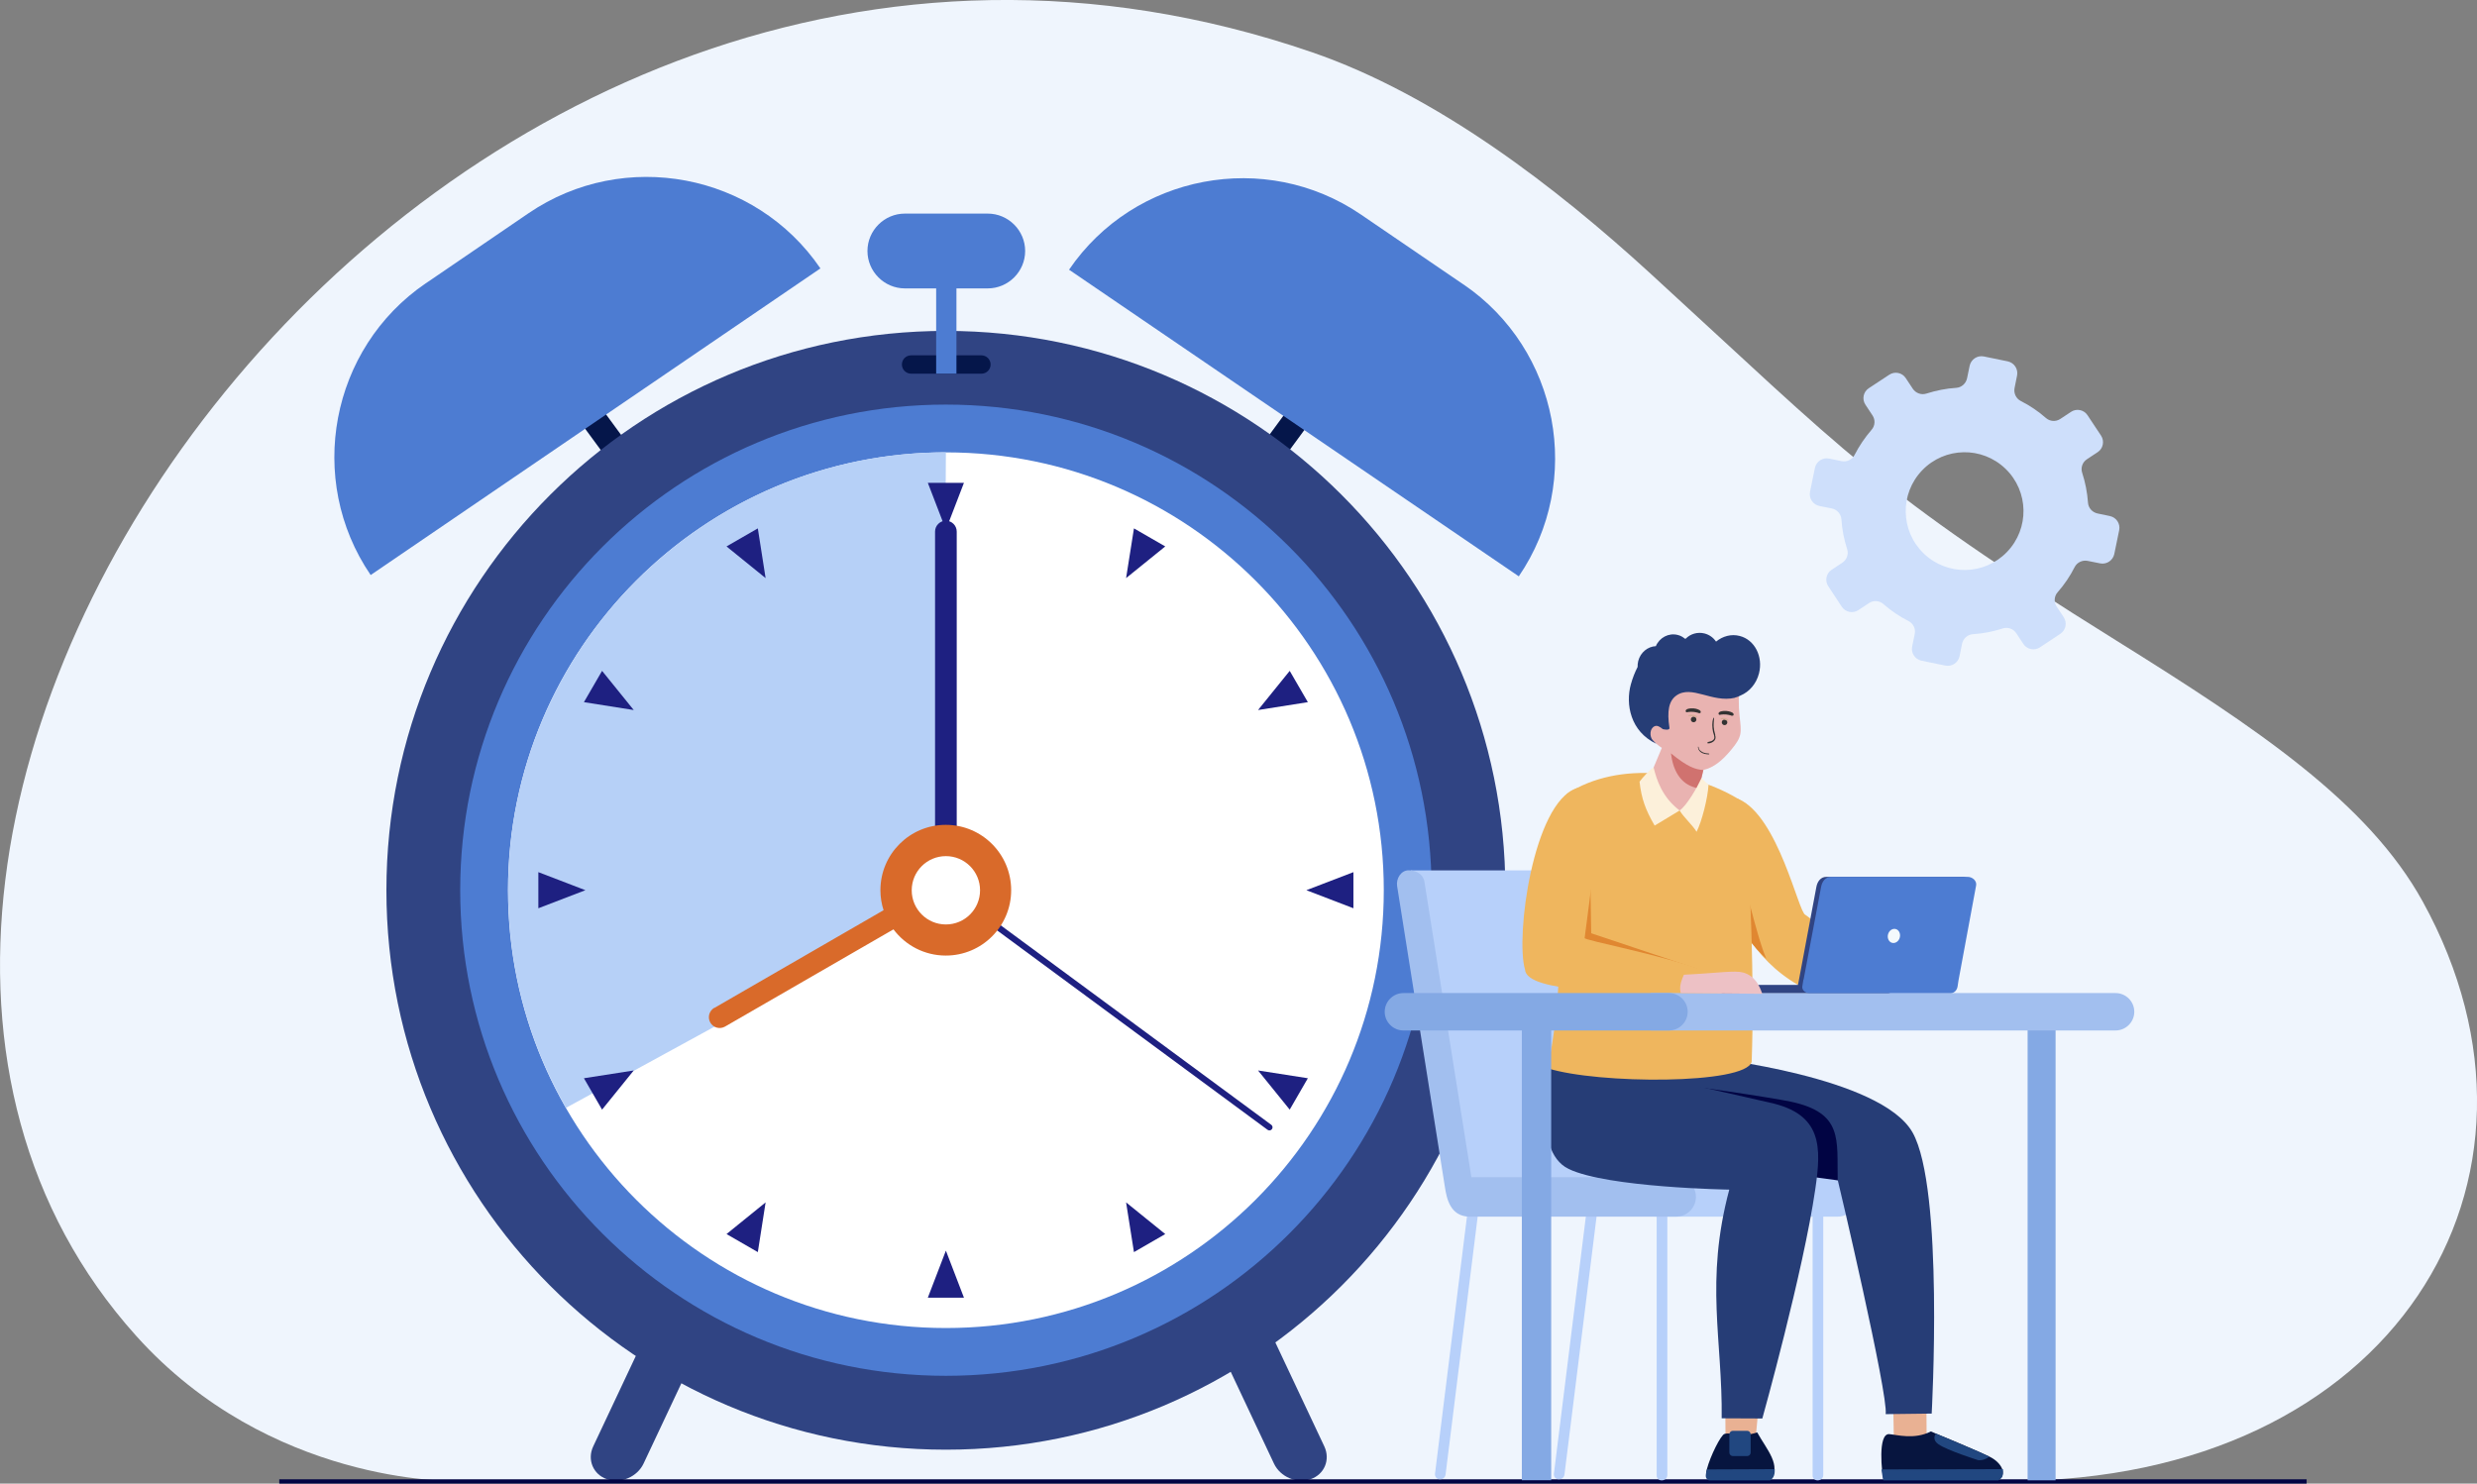 <?xml version="1.0" encoding="UTF-8"?>
<svg xmlns="http://www.w3.org/2000/svg" xmlns:xlink="http://www.w3.org/1999/xlink" viewBox="0 0 267.5 160.24">
  <rect x="0" y="0" width="267.5" height="160.24" fill="#808080" stroke="none"/>
  <defs>
    <style>
      .cls-1 {
        fill: url(#linear-gradient);
      }

      .cls-2 {
        clip-path: url(#clippath);
      }

      .cls-3, .cls-4 {
        fill: #010443;
      }

      .cls-5, .cls-6 {
        fill: #84a9e4;
      }

      .cls-7 {
        fill: #333;
      }

      .cls-8 {
        fill: #d5ad96;
        mix-blend-mode: multiply;
      }

      .cls-9 {
        clip-rule: evenodd;
        fill: none;
      }

      .cls-10 {
        clip-path: url(#clippath-1);
      }

      .cls-11 {
        fill: url(#linear-gradient-2);
      }

      .cls-12 {
        fill: #263d76;
      }

      .cls-12, .cls-13, .cls-14, .cls-15, .cls-16, .cls-17, .cls-18, .cls-19, .cls-20, .cls-21, .cls-22, .cls-23, .cls-6, .cls-24, .cls-25, .cls-26, .cls-27, .cls-28, .cls-29, .cls-30, .cls-31, .cls-32, .cls-4, .cls-33 {
        fill-rule: evenodd;
      }

      .cls-13 {
        fill: #4d7cd2;
      }

      .cls-14 {
        fill: #a2bfef;
      }

      .cls-15 {
        fill: #07153f;
      }

      .cls-16 {
        fill: #214780;
      }

      .cls-17 {
        fill: #1e2081;
      }

      .cls-18 {
        fill: #e08731;
      }

      .cls-19 {
        fill: #cedffb;
      }

      .cls-20 {
        fill: #d0726f;
      }

      .cls-21 {
        fill: #d96a2a;
      }

      .cls-22 {
        fill: #304483;
      }

      .cls-23 {
        fill: #b7d0fa;
      }

      .cls-24 {
        fill: #b6d0f7;
      }

      .cls-25 {
        fill: #efb65e;
      }

      .cls-26 {
        fill: #eff5fd;
      }

      .cls-27 {
        fill: #e9b193;
      }

      .cls-28 {
        fill: #e9b3b1;
      }

      .cls-29 {
        fill: #fff;
      }

      .cls-30 {
        fill: #f4f9fc;
      }

      .cls-31 {
        fill: #fcf0da;
      }

      .cls-32 {
        fill: #edc1c5;
      }

      .cls-33 {
        fill: #05164a;
      }

      .cls-34 {
        isolation: isolate;
      }
    </style>
    <clipPath id="clippath">
      <polygon class="cls-9" points="51.83 30.85 54.07 29.27 69.21 49.88 66.97 51.45 51.83 30.85"/>
    </clipPath>
    <linearGradient id="linear-gradient" x1="62.24" y1="42.08" x2="55.29" y2="35.14" gradientUnits="userSpaceOnUse">
      <stop offset="0" stop-color="#05164a"/>
      <stop offset=".52" stop-color="#2a5b9f"/>
      <stop offset="1" stop-color="#4f9ef3"/>
    </linearGradient>
    <clipPath id="clippath-1">
      <polygon class="cls-9" points="152.22 30.99 149.98 29.41 134.84 50.02 137.08 51.59 152.22 30.99"/>
    </clipPath>
    <linearGradient id="linear-gradient-2" x1="141.81" y1="42.22" x2="148.76" y2="35.28" xlink:href="#linear-gradient"/>
  </defs>
  <g class="cls-34">
    <g id="Layer_2" data-name="Layer 2">
      <g id="Layer_1-2" data-name="Layer 1">
        <path class="cls-26" d="m141.65,5.63c13.55,4.65,26.43,14.62,36.58,23.91,21.13,19.35,24.28,23.42,50.34,39.66,15.19,9.47,27.17,17.47,33.07,28.18,16.58,30.08-3.17,62.57-44.54,62.57H48.92s-19.78.41-34.22-15.67C-34.23,89.8,46.92-26.91,141.65,5.63"/>
        <g class="cls-2">
          <rect class="cls-1" x="51.83" y="29.27" width="17.37" height="22.18"/>
        </g>
        <g class="cls-10">
          <rect class="cls-11" x="134.84" y="29.41" width="17.37" height="22.18"/>
        </g>
        <path class="cls-13" d="m158.05,30.73l-11.08-7.56c-10.31-7.03-24.49-4.35-31.52,5.96l48.57,33.12c7.03-10.31,4.35-24.49-5.96-31.52"/>
        <path class="cls-22" d="m102.15,35.74c33.37,0,60.42,27.05,60.42,60.42s-27.05,60.42-60.42,60.42-60.42-27.05-60.42-60.42,27.05-60.42,60.42-60.42"/>
        <path class="cls-13" d="m102.15,43.7c28.97,0,52.45,23.48,52.45,52.45s-23.48,52.45-52.45,52.45-52.45-23.48-52.45-52.45,23.48-52.45,52.45-52.45"/>
        <path class="cls-29" d="m102.15,48.86c26.12,0,47.29,21.17,47.29,47.29s-21.17,47.29-47.29,47.29-47.29-21.17-47.29-47.29,21.17-47.29,47.29-47.29"/>
        <path class="cls-24" d="m102.15,48.86l-.06,10.71,1.23,32.2-1.98,5.82-2.62,1.51-37.6,20.56c-.3-.5-.05-.08-.33-.59-3.77-6.79-5.92-14.61-5.92-22.93,0-25.84,20.73-46.85,46.47-47.28.63-.01.19-.02.81,0"/>
        <path class="cls-17" d="m103.32,57.41v39.39h-2.34v-39.39c0-.64.53-1.17,1.17-1.17h0c.64,0,1.17.53,1.17,1.17"/>
        <path class="cls-17" d="m136.89,122.03l-35.26-26,.4-.54,35.26,26c.15.11.18.32.07.47h0c-.11.15-.32.18-.47.07"/>
        <path class="cls-21" d="m77.14,108.87l18.28-10.56c-.22-.68-.34-1.41-.34-2.16,0-3.9,3.16-7.06,7.06-7.06s7.06,3.16,7.06,7.06-3.16,7.06-7.06,7.06c-2.31,0-4.36-1.11-5.65-2.83l-18.19,10.5c-.56.32-1.27.13-1.59-.43h0c-.32-.56-.13-1.27.43-1.6"/>
        <polygon class="cls-17" points="68.44 76.69 63.06 75.84 65.02 72.46 68.44 76.69"/>
        <polygon class="cls-17" points="135.86 115.62 141.24 116.46 139.28 119.85 135.86 115.62"/>
        <polygon class="cls-17" points="82.68 62.44 78.46 59.02 81.84 57.07 82.68 62.44"/>
        <polygon class="cls-17" points="121.61 129.87 125.84 133.29 122.46 135.24 121.61 129.87"/>
        <polygon class="cls-17" points="135.86 76.69 139.28 72.46 141.24 75.84 135.86 76.69"/>
        <polygon class="cls-17" points="68.44 115.62 65.02 119.85 63.06 116.46 68.44 115.62"/>
        <polygon class="cls-17" points="121.61 62.44 122.46 57.07 125.84 59.02 121.61 62.44"/>
        <polygon class="cls-17" points="82.68 129.87 81.84 135.24 78.46 133.29 82.68 129.87"/>
        <polygon class="cls-17" points="141.08 96.15 146.16 94.2 146.16 98.1 141.08 96.15"/>
        <polygon class="cls-17" points="63.22 96.15 58.14 98.1 58.14 94.2 63.22 96.15"/>
        <polygon class="cls-17" points="102.15 57.22 100.2 52.15 104.1 52.15 102.15 57.22"/>
        <polygon class="cls-17" points="102.15 135.08 104.1 140.16 100.2 140.16 102.15 135.08"/>
        <path class="cls-13" d="m46,30.59l11.08-7.56c10.31-7.03,24.49-4.35,31.52,5.96l-48.57,33.12c-7.03-10.31-4.35-24.49,5.96-31.52"/>
        <path class="cls-33" d="m98.39,38.38h7.6c.54,0,.99.44.99.99s-.44.99-.99.99h-7.6c-.54,0-.99-.44-.99-.99s.44-.99.99-.99"/>
        <path class="cls-22" d="m70.73,142.08l5.44,1.84-6.67,14.16c-.68,1.44-2.45,2.2-3.95,1.69h0c-1.49-.51-2.16-2.1-1.49-3.54l6.67-14.16Z"/>
        <path class="cls-22" d="m136.35,142.08l-5.44,1.84,6.67,14.16c.68,1.44,2.45,2.2,3.95,1.69h0c1.49-.51,2.16-2.1,1.49-3.54l-6.67-14.16Z"/>
        <path class="cls-29" d="m102.15,92.47c2.04,0,3.69,1.65,3.69,3.69s-1.65,3.69-3.69,3.69-3.69-1.65-3.69-3.69,1.65-3.69,3.69-3.69"/>
        <path class="cls-13" d="m97.71,23.07h8.96c2.22,0,4.04,1.82,4.04,4.04s-1.82,4.04-4.04,4.04h-3.38v9.2h-2.19v-9.2h-3.38c-2.22,0-4.04-1.82-4.04-4.04s1.82-4.04,4.04-4.04"/>
        <rect class="cls-3" x="30.16" y="159.78" width="218.94" height=".46"/>
        <path class="cls-23" d="m158.52,130.69l1.13.15-3.54,28.44c-.04.31-.33.53-.64.49h-.06c-.28-.04-.47-.3-.44-.58l3.54-28.5Z"/>
        <path class="cls-23" d="m178.92,130.65h1.14v28.67c0,.31-.26.57-.57.57h-.07c-.28,0-.51-.23-.51-.51v-28.73Z"/>
        <path class="cls-23" d="m195.76,130.65h1.14v28.67c0,.31-.26.57-.57.57h-.07c-.28,0-.51-.23-.51-.51v-28.73Z"/>
        <path class="cls-23" d="m171.36,130.69l1.13.15-3.54,28.44c-.04.31-.33.53-.64.49h-.06c-.28-.04-.47-.3-.44-.58l3.54-28.5Z"/>
        <path class="cls-25" d="m185.63,94.19c1.49,4.75,3.67,9.37,8.55,12.19,4.29,1.1,13.18.8,12.92-.25-.24-.97-1.73-1.75-2.54-1.24-.89.55-9.49-6.05-9.59-6.08-.73-.17-2.91-10.69-7.25-12.52-.49-.4-3.31,5.52-2.09,7.9"/>
        <path class="cls-18" d="m187.94,100.03c.25.44,1.19,2.07,2.82,3.53-.94-1.96-2.93-10.47-2.93-10.47l.1,6.94Z"/>
        <path class="cls-23" d="m178.88,127.15h19.58c1.17,0,2.13.96,2.13,2.13h0c0,1.17-.96,2.13-2.13,2.13h-19.58c-1.17,0-2.13-.96-2.13-2.13h0c0-1.17.96-2.13,2.13-2.13"/>
        <path class="cls-23" d="m172.29,94.01h-19.94l5.01,33.22,19.94.02h0c.08,0,.16,0,.23-.02h0c.82,0,1.37-.9,1.24-1.71l-4.78-30.27c-.13-.81-.89-1.24-1.71-1.24h0Z"/>
        <path class="cls-14" d="m153.83,95.25l5.07,31.9h22.12c1.17,0,2.13.96,2.13,2.13s-.96,2.13-2.13,2.13h-22.29c-2.13,0-2.5-1.99-2.69-3.2l-5.16-32.5c-.13-.81.42-1.71,1.24-1.71h0c.82,0,1.58.43,1.71,1.24"/>
        <polygon class="cls-27" points="208.07 156.03 208.04 151.88 204.46 151.98 204.54 156.23 208.07 156.03"/>
        <path class="cls-12" d="m176.65,115.77l7.97-1.51s18.49,2.02,21.92,8.05c3.42,6.03,2.07,30.37,2.07,30.37l-4.97.06c.32-2-5.15-25.26-5.17-25.26l-20.84-7.42-.98-4.3Z"/>
        <path class="cls-4" d="m176.65,115.77l2.8,1.26c2.3.04,12.28,1.6,13.95,1.96,5.67,1.22,4.97,4.1,5.06,8.5l-4.12-.56-16.72-6.86-.98-4.3Z"/>
        <polygon class="cls-27" points="189.6 155.33 189.94 151.72 186.32 151.81 186.35 155.95 189.6 155.33"/>
        <path class="cls-15" d="m189.77,154.72c1.02,1.84,2.69,3.6,1.39,5.16h-6.63s-.02-.06-.03-.1c-.06-.21-.37-.3-.17-1.09.38-1.45,1.51-3.69,1.9-3.81.77-.23,1.86.41,3.54-.17"/>
        <path class="cls-16" d="m191.66,158.67h0c.01.49-.04.92-.49,1.22h-6.63c-.34-.2-.43-.34-.2-1.18l7.32-.03Z"/>
        <path class="cls-16" d="m187.14,154.54h1.54c.21,0,.38.17.38.38v1.97c0,.21-.17.38-.38.38h-1.54c-.21,0-.38-.17-.38-.38v-1.97c0-.21.17-.38.38-.38"/>
        <path class="cls-12" d="m167.52,114.89s-2.32,9.35,1.89,11.37c4.21,2.02,17.34,2.23,17.34,2.23-2.65,9.94-.72,16.23-.82,24.7l4.39.02s4.42-15.81,5.72-24.77c.66-4.52.79-8.12-4.94-9.35-1.93-.42-14.47-3.32-14.47-3.32l-9.13-.87Z"/>
        <path class="cls-25" d="m169.2,85.76c-3.14,7.21,1.05,14.74-2.07,29.62,5.4,1.72,21.36,1.77,22.04-.69.33-9.41-.21-18.43-.59-27.84-5.29-3.66-13.74-4.78-19.39-1.09"/>
        <path class="cls-18" d="m183.48,104.7l-11.64-3.9-.08-4.74-1.29-1.73s-2.63,4.03-2.64,4.3c-.01.27,1.16,4.37,1.06,4.37-.11,0,6.95,2.35,7.53,2.49.58.14,7.07-.8,7.07-.8"/>
        <path class="cls-25" d="m170.23,85.15c-4.65,1.61-6.59,15.97-5.54,19.57.18,2.59,10.76,2.25,18.29,3.24,1.03-.76,1.88-1.76.91-3.17-4.63-1.7-12.77-3.22-12.76-3.47.64-4.93,1.62-11.71,1.26-14.98-.04-.39-1.74-1.34-2.16-1.2"/>
        <rect class="cls-5" x="218.97" y="110.98" width="3.02" height="48.91"/>
        <path class="cls-14" d="m228.47,107.26h-50.23v4.04h50.23c1.11,0,2.02-.91,2.02-2.02h0c0-1.11-.91-2.02-2.02-2.02"/>
        <path class="cls-6" d="m180.24,107.26h-28.68c-1.11,0-2.02.91-2.02,2.02s.91,2.02,2.02,2.02h12.79v48.58h3.17v-48.58h12.72c1.11,0,2.02-.91,2.02-2.02s-.91-2.02-2.02-2.02"/>
        <path class="cls-15" d="m208.52,154.61s4.78,1.96,6.37,2.74c1.24.61,1.94,1.88.92,2.53h-12.37s-.02-.06-.03-.1c-.18-.61-.66-4.98.62-4.88.8.06,2.7.63,4.49-.29"/>
        <path class="cls-16" d="m216.31,158.67h0s-.01.5-.01.5c-.02.39-.16.51-.48.72h-12.43s-.02-.06-.03-.1c-.04-.12-.12-.74-.17-1.08l13.12-.03Z"/>
        <path class="cls-16" d="m209.05,154.84c1.72.72,4.6,1.93,5.79,2.49-.62.48-1.21.38-1.21.38,0,0-3.36-1.05-4.31-1.73-.56-.4-.45-.85-.26-1.15"/>
        <path class="cls-22" d="m204.38,106.38h-18.75v.44c0,.24.2.44.44.44h17.86c.24,0,.44-.2.44-.44v-.44Z"/>
        <path class="cls-22" d="m211.98,94.71h-14.76c-.58,0-.95.49-1.06,1.07l-2.03,10.83h16.73l2.03-10.98c.09-.5-.41-.92-.91-.92"/>
        <path class="cls-13" d="m212.49,94.71h-14.76c-.58,0-.95.49-1.06,1.07l-1.89,10.01h-.02l-.12.74c-.07.4.33.74.74.74h15.29c.4,0,.68-.34.74-.74l.09-.6,1.91-10.3c.09-.5-.41-.92-.91-.92"/>
        <path class="cls-30" d="m204.71,100.34c-.35-.08-.72.18-.82.6-.1.41.11.82.46.9s.72-.18.82-.6c.1-.41-.11-.82-.46-.9"/>
        <path class="cls-28" d="m186.93,81.02c-.94,1.12-1.85,1.89-2.97,2.14l-.47,1.98c.34,1.4.02,2.57-1.78,2.46-4.79-.88-3.43-4.04-3.35-4.18l1.11-2.65c-.16-.05-1.31-1.05-1.63-1.23-.32-.19-.66-.96-.53-1.66.13-.7,1.15-.22,1.15-.22-.88-2.08-2-3.87.28-5.02,2.28-1.15,6.87-1.05,6.87-1.05l2.84-.29c-.55.83-.82,3.96-.59,6.01.2,1.84.33,2.2-.93,3.71"/>
        <path class="cls-31" d="m181.39,87.54c-.77.49-1.93,1.15-2.7,1.63-.98-1.69-1.42-2.88-1.63-4.74.28-.39,1.17-1.38,1.52-1.54.32,1.34.94,3.24,2.81,4.65"/>
        <path class="cls-31" d="m181.39,87.54c.46.77,1.36,1.53,1.83,2.3.57-1.11,1.21-3.64,1.29-5.08-.26-.26-.41-.34-.75-.75-.42.95-1.56,2.96-2.37,3.53"/>
        <path class="cls-20" d="m180.45,81.35c.2,1.72.94,3.34,2.75,3.75l.55-1.09.2-.84c-.87-.06-1.68-.32-3.51-1.81"/>
        <path class="cls-12" d="m187.35,75.37c-2.47.56-4.65-1.42-6.31-.25-.82.58-1.03,1.67-.75,3.5.05.32-.71.14-.72.13-.33-.27-.62-.43-.88-.31-.57.26-.54,1.12-.23,1.48.14.16.41.41.41.41-2.8-1.31-3.34-4.28-2.75-6.41.2-.72.45-1.34.73-1.88,0-.21.01-.43.07-.65.24-.93,1.03-1.56,1.9-1.6.4-.93,1.39-1.46,2.36-1.21.29.07.55.21.77.4h.1c.51-.52,1.28-.75,2.03-.56.53.14.96.46,1.24.88.72-.59,1.65-.85,2.56-.61,1.61.41,2.54,2.22,2.08,4.04-.29,1.14-1.06,2-1.99,2.39-.19.1-.4.18-.62.24"/>
        <path class="cls-32" d="m190.31,107.33c-.27-.8-.77-1.94-2.07-2.29-.92-.25-2.73.06-6.39.24-.45.99-.46,1.51-.34,1.98l8.8.08Z"/>
        <path class="cls-19" d="m227.87,55.74l-1.35-.28c-.56-.12-.99-.59-1.03-1.17-.08-1.11-.29-2.19-.63-3.23-.18-.55.04-1.15.52-1.46l1.15-.76c.6-.39.76-1.2.37-1.79l-1.46-2.2c-.39-.6-1.2-.76-1.79-.36l-1.15.76c-.48.32-1.12.28-1.55-.1-.82-.72-1.73-1.34-2.72-1.84-.51-.26-.78-.84-.67-1.4l.27-1.35c.14-.7-.31-1.38-1.01-1.53l-2.58-.53c-.7-.14-1.38.31-1.53,1.01l-.28,1.35c-.12.56-.59.99-1.16,1.03-1.11.07-2.19.29-3.23.62-.55.18-1.15-.04-1.47-.52l-.76-1.15c-.39-.6-1.2-.76-1.79-.36l-2.2,1.45c-.6.39-.76,1.2-.36,1.79l.76,1.15c.32.48.28,1.12-.1,1.55-.71.82-1.33,1.73-1.84,2.72-.26.51-.84.78-1.4.67l-1.35-.28c-.7-.14-1.38.31-1.53,1.01l-.53,2.58c-.14.7.31,1.38,1.01,1.53l1.35.27c.56.12.99.59,1.03,1.17.07,1.11.29,2.19.62,3.22.18.55-.04,1.15-.52,1.47l-1.15.76c-.6.39-.76,1.2-.36,1.79l1.45,2.2c.39.6,1.2.76,1.79.37l1.15-.76c.48-.32,1.12-.28,1.55.1.82.72,1.73,1.34,2.72,1.84.51.26.79.84.67,1.4l-.28,1.35c-.14.7.31,1.38,1.01,1.53l2.58.53c.7.14,1.38-.31,1.53-1.01l.27-1.35c.12-.56.59-.99,1.17-1.03,1.11-.07,2.19-.29,3.22-.62.55-.18,1.15.03,1.47.52l.76,1.15c.39.6,1.2.76,1.79.37l2.2-1.46c.6-.39.76-1.2.37-1.79l-.76-1.15c-.32-.48-.28-1.12.1-1.55.72-.82,1.34-1.73,1.84-2.72.26-.51.84-.78,1.4-.67l1.35.27c.7.14,1.38-.31,1.53-1.01l.53-2.58c.14-.7-.31-1.38-1.01-1.52m-20.26-4.95c2.44-2.53,6.46-2.6,8.99-.16,2.53,2.44,2.6,6.46.16,8.99-2.44,2.53-6.46,2.6-8.99.16-2.53-2.44-2.6-6.46-.16-8.99Z"/>
        <g>
          <path class="cls-7" d="m184.55,81.39c.06,0,.05.09-.01.09-.29-.01-.59-.05-.84-.22-.19-.13-.33-.35-.33-.58,0-.04.06-.04.06,0,0,.23.16.4.35.51,0,0,.23.18.76.2Z"/>
          <path class="cls-7" d="m185.24,79.37c-.09-.28-.15-.57-.17-.87-.02-.31.02-.62.04-.94,0-.04-.05-.05-.07-.01-.18.47-.14,1.03-.04,1.51.05.23.23.55.09.77-.06.1-.17.18-.28.22-.13.05-.27.05-.39.12-.06.03-.04.12.02.12.23.02.53-.11.68-.27.18-.19.18-.41.1-.64Z"/>
          <path class="cls-7" d="m187.05,77.32s-.25-.11-.65-.15c-.4-.03-.68.04-.68.04-.05.01-.14-.05-.13-.14,0-.09.08-.16.16-.2,0,0,.28-.11.68-.08.4.03.66.18.66.18.06.04.14.12.13.21,0,.09-.07.13-.16.12Z"/>
          <path class="cls-7" d="m183.52,77.04s-.26-.11-.66-.15c-.4-.03-.69.04-.69.04-.05.01-.14-.05-.13-.14,0-.09.08-.16.16-.2,0,0,.28-.11.68-.08.4.03.66.19.66.19.06.04.14.12.13.21,0,.09-.08.13-.16.12Z"/>
          <path class="cls-7" d="m183.2,77.73c-.01.17-.16.29-.32.28-.17-.01-.29-.16-.28-.32s.16-.29.32-.28c.17.01.29.16.28.32Z"/>
          <path class="cls-7" d="m186.54,78.04c-.01.17-.16.29-.32.28s-.29-.16-.28-.32c.01-.17.16-.29.32-.28s.29.16.28.32Z"/>
          <path class="cls-8" d="m182.33,77.28s.07-.04.1-.05c.04-.01.08-.02.12-.03.08,0,.16-.01.24,0,.16.01.33.07.46.16.05.04.02.15-.05.12-.14-.06-.27-.1-.42-.12-.07-.01-.14-.01-.21-.01-.04,0-.07,0-.11,0-.04,0-.07.01-.11,0-.03,0-.04-.05-.02-.08Z"/>
          <path class="cls-8" d="m185.85,77.6c.05-.05.13-.06.2-.06.07,0,.14,0,.21.01.14.03.27.09.37.19.06.06-.02.15-.09.11-.1-.06-.21-.12-.33-.14-.06-.01-.11-.02-.17-.02-.06,0-.13,0-.18-.01-.03-.01-.04-.05-.02-.07Z"/>
        </g>
      </g>
    </g>
  </g>
</svg>